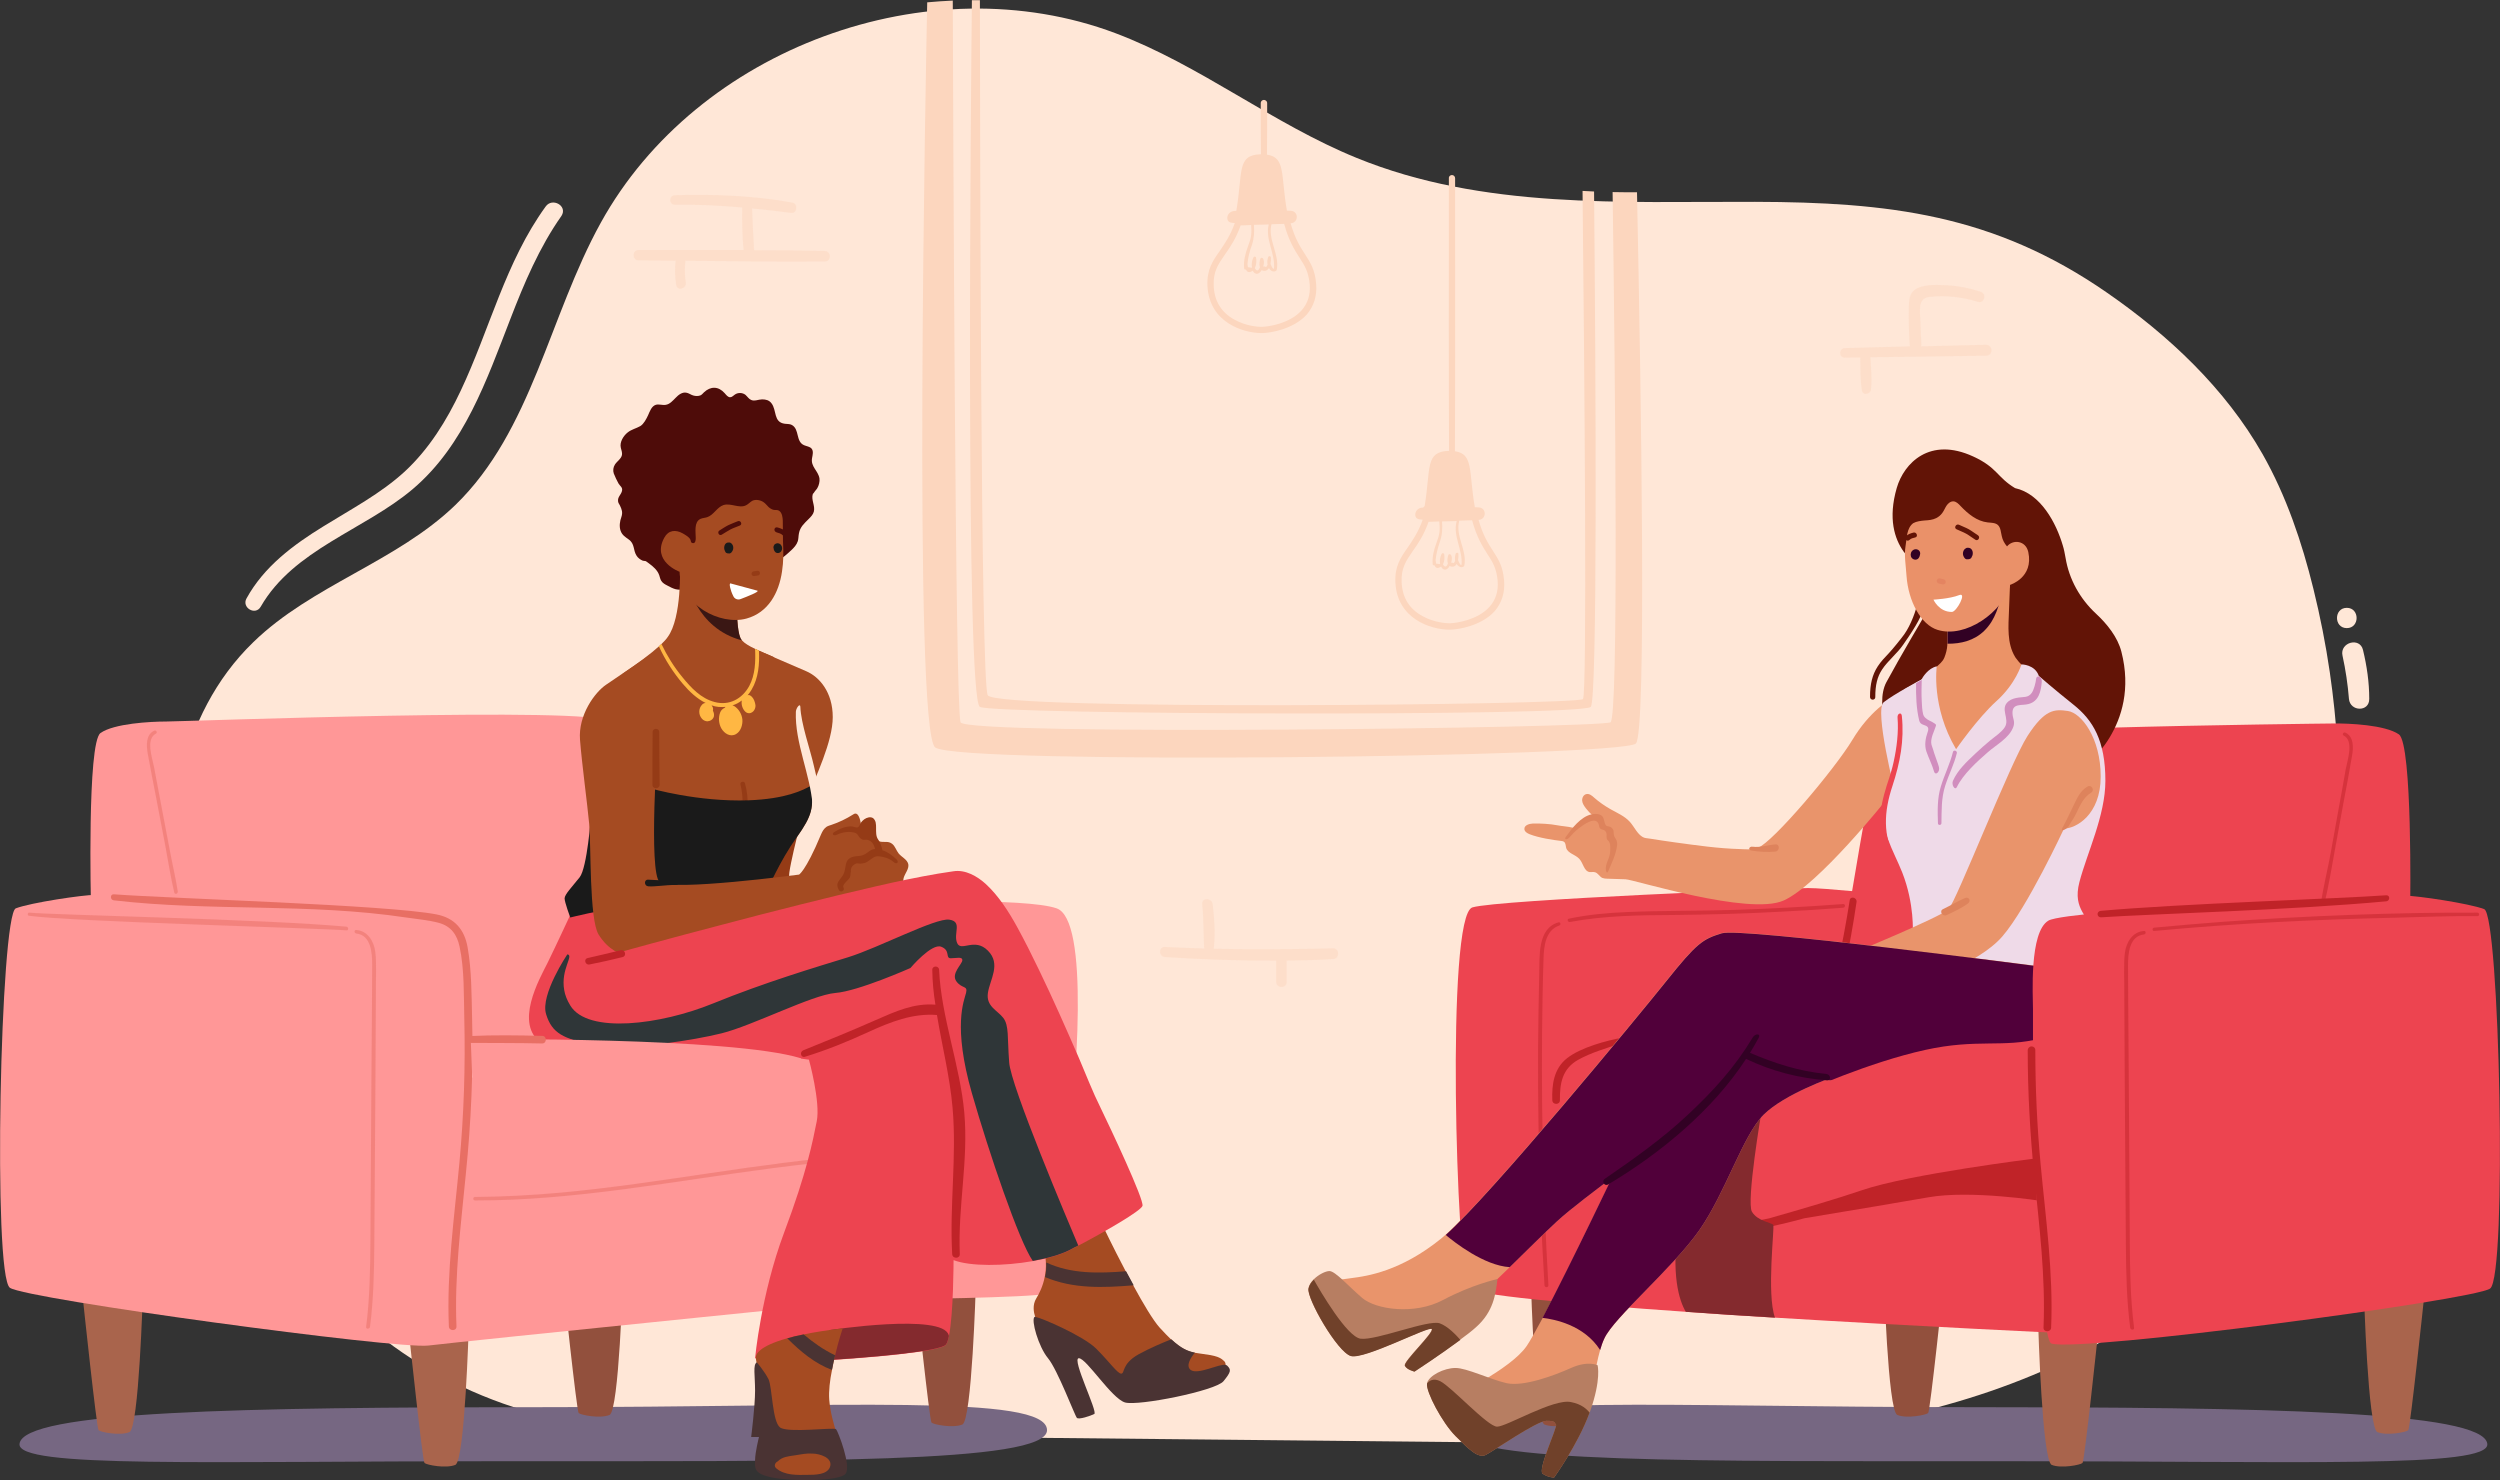 <svg width="603" height="357" viewBox="0 0 603 357" fill="none" xmlns="http://www.w3.org/2000/svg">
<rect x="0" y="0" width="603" height="357" fill="#333333" stroke="none"/>
<g clip-path="url(#clip0)">
<path d="M561.953 162.178C560.964 155.405 559.646 148.726 557.998 142.047C555.221 130.759 551.455 119.611 545.712 109.499C536.722 93.695 523.118 80.901 508.149 70.553C480.846 51.645 455.427 48.776 423.324 48.682C391.126 48.587 357.705 50.516 327.249 38.099C307.007 29.867 289.496 15.71 269.02 7.996C224.018 -8.937 168.096 11.665 144.889 53.761C132.462 76.245 128.273 103.948 109.82 121.822C95.651 135.509 75.222 141.154 61.1 154.888C42.789 172.62 39.4 199.478 40.765 223.748C42.271 249.853 57.287 269.702 67.879 292.796C79.505 318.195 106.384 336.21 134.345 342.231C150.868 345.805 167.908 345.993 184.807 346.135C243.553 346.746 302.3 347.31 361.047 347.922C390.185 348.204 419.464 348.486 448.178 343.595C476.892 338.703 505.277 328.214 527.354 309.306C548.443 291.244 555.739 260.107 560.634 233.437C564.918 209.92 565.389 185.743 561.953 162.178Z" fill="#FFE7D7"/>
<path d="M569.955 156.769C569.202 153.571 564.306 154.935 565.012 158.133C565.765 161.567 566.283 165.048 566.566 168.575C566.848 171.68 571.508 171.774 571.461 168.575C571.461 164.577 570.896 160.673 569.955 156.769Z" fill="#FFE7D7"/>
<path d="M566.048 146.61C562.894 146.61 562.894 151.501 566.048 151.501C569.202 151.501 569.202 146.61 566.048 146.61Z" fill="#FFE7D7"/>
<path d="M131.615 49.81C121.918 63.169 118.105 79.49 111.138 94.212C107.749 101.409 103.512 108.276 97.628 113.732C91.838 119.047 84.778 122.763 78.093 126.902C70.75 131.417 63.689 136.638 59.453 144.352C58.229 146.563 61.618 148.585 62.889 146.328C70.844 132.499 87.884 127.843 99.558 117.965C111.986 107.429 117.399 91.625 123.095 76.95C126.437 68.296 130.061 59.688 135.428 52.068C136.981 49.669 133.215 47.553 131.615 49.81Z" fill="#FFE7D7"/>
<path opacity="0.5" d="M479.011 83.159C473.786 83.3 468.608 83.394 463.383 83.535C463.43 83.394 463.43 83.3 463.43 83.112C463.335 81.183 463.241 79.208 463.194 77.279C463.147 75.163 462.441 71.964 465.312 71.635C469.267 71.165 473.268 71.635 477.081 72.811C478.634 73.281 479.293 70.882 477.74 70.365C475.104 69.518 472.42 68.954 469.69 68.813C467.478 68.719 464.606 68.531 462.535 69.471C460.746 70.271 460.464 71.917 460.417 73.657C460.323 76.809 460.417 79.96 460.605 83.065C460.605 83.253 460.652 83.394 460.699 83.535C455.474 83.676 450.202 83.817 444.977 83.958C443.471 84.005 443.471 86.31 444.977 86.263C446.201 86.263 447.472 86.216 448.696 86.216C448.743 88.897 448.649 91.625 449.119 94.212C449.355 95.529 451.191 95.059 451.285 93.93C451.567 91.39 451.285 88.756 451.144 86.169C460.417 86.075 469.69 85.934 478.964 85.793C480.799 85.887 480.799 83.159 479.011 83.159Z" fill="#FCD6BE"/>
<path opacity="0.5" d="M198.929 60.535C193.233 60.394 187.584 60.346 181.888 60.346C181.7 57.007 181.512 53.667 181.418 50.281C184.524 50.563 187.678 50.939 190.832 51.363C192.244 51.551 192.574 49.152 191.162 48.87C181.841 47.176 172.191 46.8 162.777 47.083C161.318 47.13 161.271 49.387 162.777 49.387C168.237 49.293 173.651 49.575 179.017 50.046C178.97 53.479 179.017 56.913 179.346 60.3C170.92 60.3 162.447 60.3 154.021 60.3C152.421 60.3 152.421 62.792 154.021 62.792C156.987 62.839 160 62.839 162.965 62.886C162.73 64.862 162.777 66.79 163.106 68.766C163.389 70.318 165.648 69.612 165.413 68.107C165.131 66.367 165.131 64.627 165.319 62.886C176.522 63.028 187.678 63.169 198.882 63.075C200.576 63.122 200.576 60.582 198.929 60.535Z" fill="#FCD6BE"/>
<path opacity="0.5" d="M321.506 228.734C311.903 228.969 302.347 229.063 292.744 228.828C293.215 225.3 292.886 221.584 292.509 218.104C292.321 216.505 289.779 216.458 289.967 218.104C290.344 221.678 290.25 225.206 290.438 228.781C287.284 228.687 284.13 228.546 280.976 228.405C279.423 228.31 279.423 230.709 280.976 230.85C289.92 231.415 298.864 231.744 307.808 231.697C307.808 231.744 307.808 231.791 307.808 231.838C307.808 233.484 307.808 235.178 307.808 236.824C307.808 238.47 310.35 238.47 310.35 236.824C310.35 235.178 310.35 233.484 310.35 231.838C310.35 231.791 310.35 231.744 310.35 231.697C314.115 231.65 317.834 231.556 321.6 231.321C323.153 231.227 323.153 228.687 321.506 228.734Z" fill="#FCD6BE"/>
<path d="M394.845 46.377C392.868 46.377 390.891 46.377 388.961 46.33C389.62 93.836 390.42 173.232 388.443 174.22C385.619 175.631 233.103 177.512 231.691 174.22C230.373 171.209 229.902 23.988 229.808 0.141C227.737 0.235 225.713 0.376 223.642 0.564C223.312 16.839 220.205 176.289 225.572 180.287C231.22 184.52 390.797 182.639 394.562 179.347C397.198 177.089 395.833 94.73 394.845 46.377Z" fill="#FCD6BE"/>
<path d="M384.489 46.189C383.547 46.142 382.606 46.095 381.712 46.048C382.182 91.108 382.841 167.588 381.806 168.622C380.394 170.033 240.117 171.445 238.234 167.682C236.54 164.342 236.398 30.056 236.351 0.047C235.692 0.047 235.08 0.047 234.421 0.047C234.186 21.636 232.821 168.763 236.351 170.504C240.117 172.385 381.335 172.856 383.689 170.504C385.336 168.811 384.912 91.531 384.489 46.189Z" fill="#FCD6BE"/>
<path d="M317.457 68.484C317.175 65.003 316.045 63.31 314.774 61.334C313.645 59.594 312.374 57.618 311.291 53.855H311.338C313.268 53.714 313.268 50.939 311.338 50.845C311.009 50.845 310.726 50.798 310.397 50.798C308.89 42.05 310.114 37.958 305.595 37.299C305.642 33.16 305.642 29.021 305.642 24.882C305.642 24.599 305.501 24.364 305.266 24.223C304.748 23.894 304.089 24.27 304.089 24.882C304.089 28.974 304.089 33.113 304.136 37.205C304.136 37.205 304.136 37.205 304.089 37.205C298.252 37.393 299.805 41.438 298.205 50.845C298.017 50.845 297.828 50.892 297.64 50.892C296.651 50.986 295.898 51.833 296.039 52.774C296.181 53.761 297.028 53.714 297.828 53.809C296.746 56.866 295.38 58.794 294.204 60.535C292.509 62.933 291.05 65.05 291.238 68.954C291.662 77.797 299.852 80.29 304.136 80.337C304.136 80.337 304.183 80.337 304.324 80.337H304.371C304.418 80.337 304.465 80.337 304.56 80.337C306.395 80.29 311.903 79.443 315.151 75.915C316.893 73.893 317.693 71.4 317.457 68.484ZM302.441 54.232L306.019 54.138C305.124 57.76 307.619 61.146 307.29 64.768C307.007 65.05 306.631 64.109 306.442 63.639C306.537 63.075 306.584 62.51 306.537 62.134C306.537 61.711 305.972 61.663 305.878 62.04C305.689 62.604 305.595 63.216 305.736 63.827C305.689 63.968 305.642 64.062 305.548 64.156C305.501 64.439 305.313 64.439 304.983 64.25C304.889 64.297 304.795 64.297 304.701 64.297C304.936 63.498 304.936 62.651 304.56 62.275C304.418 62.134 304.136 62.134 304.042 62.322C303.806 62.839 303.665 63.78 303.901 64.486C303.712 64.956 303.336 65.661 302.771 64.862C302.724 64.815 302.724 64.768 302.677 64.674C303.053 63.874 303.1 62.839 302.959 62.134C302.912 61.852 302.488 61.804 302.347 62.04C301.971 62.792 301.829 63.639 301.971 64.486C301.971 64.533 301.971 64.533 301.924 64.58C301.594 64.533 301.265 64.486 300.982 64.439C301.029 64.486 300.888 63.874 300.888 63.639C301.029 62.04 301.406 60.629 301.971 59.077C302.488 57.477 302.583 55.925 302.441 54.232ZM313.927 74.88C311.103 78.032 306.019 78.784 304.465 78.831H304.277C304.23 78.831 304.23 78.831 304.183 78.831H304.089C303.759 78.831 300.653 78.737 297.734 77.091C294.58 75.351 292.886 72.623 292.744 68.907C292.603 65.52 293.78 63.827 295.428 61.428C296.698 59.641 298.111 57.571 299.24 54.373L301.782 54.279C301.829 55.078 301.876 55.878 301.782 56.678C301.688 57.665 301.312 58.559 300.982 59.5C300.37 61.193 299.899 62.933 300.088 64.721C300.088 64.956 300.323 65.097 300.511 65.003C300.747 65.52 301.123 65.85 301.876 65.473C301.971 65.426 302.065 65.332 302.159 65.285C302.347 65.709 302.724 66.085 303.242 66.038C303.665 65.991 304.042 65.614 304.324 65.144C304.465 65.238 304.654 65.332 304.889 65.332C305.407 65.379 305.783 65.097 306.066 64.674C306.113 64.768 306.207 64.909 306.301 65.003C306.631 65.426 307.337 65.661 307.713 65.332C307.808 65.285 307.902 65.238 307.949 65.097C308.702 61.334 305.736 57.853 306.678 54.091L309.738 53.997C310.867 58.183 312.327 60.394 313.456 62.181C314.68 64.062 315.622 65.52 315.904 68.625C316.092 71.118 315.433 73.187 313.927 74.88Z" fill="#FCD6BE"/>
<path d="M362.789 140.025C362.506 136.544 361.376 134.851 360.105 132.875C358.976 131.135 357.705 129.16 356.622 125.397H356.669C358.599 125.256 358.599 122.48 356.669 122.386C356.34 122.386 356.057 122.339 355.728 122.339C354.221 113.591 355.445 109.499 350.926 108.84C351.02 93.554 350.973 64.156 350.973 48.87C350.973 47.271 350.973 45.295 350.973 42.99C350.973 42.614 350.691 42.285 350.361 42.238C349.891 42.144 349.42 42.52 349.467 42.99C349.467 45.295 349.467 47.271 349.467 48.87C349.467 64.156 349.42 93.507 349.514 108.746C349.514 108.746 349.514 108.746 349.467 108.746C343.677 108.934 345.136 112.885 343.63 122.057C343.489 122.198 343.395 122.292 343.253 122.433C343.159 122.433 343.065 122.433 342.971 122.433C341.982 122.527 341.276 123.374 341.37 124.315C341.512 125.303 342.359 125.256 343.159 125.35C342.077 128.407 340.711 130.335 339.535 132.076C337.84 134.475 336.381 136.591 336.569 140.495C336.993 149.338 345.183 151.831 349.467 151.878C349.467 151.878 349.514 151.878 349.655 151.878H349.702C349.749 151.878 349.796 151.878 349.891 151.878C351.726 151.831 357.234 150.984 360.482 147.456C362.224 145.434 363.024 142.941 362.789 140.025ZM347.819 125.773L351.35 125.679C350.361 129.254 352.856 132.593 352.527 136.215C352.244 136.497 351.868 135.556 351.679 135.086C351.774 134.522 351.821 134.004 351.774 133.628C351.774 133.252 351.256 133.205 351.115 133.534C350.926 134.098 350.879 134.71 350.973 135.274C350.926 135.415 350.879 135.509 350.785 135.603C350.738 135.839 350.55 135.886 350.267 135.697C350.173 135.744 350.079 135.744 350.032 135.744C350.267 134.945 350.267 134.145 349.891 133.769C349.749 133.628 349.467 133.628 349.373 133.816C349.137 134.333 348.996 135.227 349.232 135.933C349.043 136.403 348.714 137.061 348.149 136.309C348.102 136.262 348.102 136.215 348.055 136.121C348.431 135.368 348.478 134.333 348.337 133.675C348.29 133.393 347.867 133.346 347.725 133.581C347.349 134.333 347.207 135.133 347.349 135.98L347.302 136.074C346.972 136.027 346.69 135.98 346.36 135.933C346.407 135.98 346.313 135.368 346.266 135.133C346.407 133.581 346.784 132.217 347.302 130.665C347.866 129.018 347.961 127.466 347.819 125.773ZM359.258 146.375C356.434 149.526 351.35 150.278 349.796 150.326H349.608C349.561 150.326 349.561 150.326 349.514 150.326H349.42C349.09 150.326 345.984 150.231 343.065 148.585C339.911 146.845 338.217 144.117 338.075 140.401C337.934 137.014 339.111 135.321 340.759 132.922C342.029 131.135 343.442 129.065 344.571 125.867L347.16 125.773C347.207 126.62 347.302 127.419 347.207 128.266C347.113 129.207 346.784 130.1 346.454 130.994C345.842 132.64 345.419 134.333 345.56 136.074C345.56 136.309 345.795 136.403 345.984 136.356C346.219 136.873 346.596 137.203 347.302 136.826C347.396 136.779 347.49 136.732 347.584 136.638C347.772 137.061 348.102 137.438 348.62 137.391C349.043 137.344 349.373 137.014 349.655 136.497C349.796 136.591 349.985 136.685 350.22 136.685C350.738 136.732 351.115 136.45 351.35 136.027C351.397 136.121 351.491 136.262 351.585 136.356C351.915 136.732 352.574 136.967 352.95 136.685C353.044 136.638 353.139 136.591 353.186 136.45C353.939 132.734 350.973 129.348 351.962 125.632C351.962 125.585 351.962 125.585 351.962 125.585L355.069 125.491C356.198 129.677 357.658 131.888 358.787 133.675C360.011 135.556 360.953 137.014 361.235 140.119C361.423 142.612 360.764 144.728 359.258 146.375Z" fill="#FCD6BE"/>
<path d="M21.936 218.151C21.936 218.151 20.994 179.111 24.242 176.807C27.49 174.502 36.34 174.031 40.059 174.031C43.777 174.031 144.23 170.316 146.537 174.031C148.843 177.747 152.044 252.016 152.044 252.016L84.213 260.906L21.936 218.151Z" fill="#FF9797"/>
<path opacity="0.5" d="M40.953 205.075L39.023 194.915C38.411 191.576 37.752 188.283 37.14 184.944C36.764 182.921 35.069 178.265 37.611 176.948C38.081 176.712 37.658 176.007 37.187 176.242C35.116 177.23 35.304 179.864 35.634 181.792C36.293 185.508 37.046 189.177 37.752 192.893C38.458 196.608 39.164 200.277 39.87 203.993C40.576 207.756 41.141 211.566 42.036 215.282C42.177 215.846 42.93 215.611 42.883 215.046C42.365 211.707 41.565 208.367 40.953 205.075Z" fill="#E86F64"/>
<path d="M4.707 348.251C4.001 354.178 49.332 352.437 121.447 352.437C193.562 352.437 252.544 353.049 252.544 344.959C252.544 336.163 202.836 339.409 130.721 339.409C58.605 339.409 5.649 340.349 4.707 348.251Z" fill="#766782"/>
<path d="M235.363 310.152C235.363 310.152 234.421 342.701 232.115 343.595C229.808 344.535 225.148 343.595 224.677 343.124C224.207 342.654 220.959 311.987 220.959 311.987L235.363 310.152Z" fill="#92503D"/>
<path d="M256.64 286.07C254.804 300.557 252.733 311.705 252.074 312.034C250.191 312.975 214.416 313.445 214.416 313.445V217.68C214.416 217.68 247.319 216.458 254.851 219.092C262.712 221.773 260.029 259.542 256.64 286.07Z" fill="#FF9797"/>
<path d="M150.256 307.848C150.256 307.848 149.314 340.396 147.008 341.29C144.701 342.231 140.041 341.29 139.57 340.82C139.099 340.349 135.851 309.682 135.851 309.682L150.256 307.848Z" fill="#92503D"/>
<path d="M34.457 311.987C34.457 311.987 33.516 344.535 31.209 345.429C28.902 346.37 24.242 345.429 23.772 344.959C23.301 344.488 20.053 313.821 20.053 313.821L34.457 311.987Z" fill="#A9644C"/>
<path d="M113.068 319.889C113.068 319.889 112.127 352.437 109.82 353.331C107.514 354.272 102.854 353.331 102.383 352.861C101.912 352.39 98.664 321.723 98.664 321.723L113.068 319.889Z" fill="#A9644C"/>
<path d="M220.959 312.457C220.959 312.457 110.762 323.605 103.324 324.545C95.84 325.486 6.59 313.398 2.401 310.623C-1.789 307.848 0.094 220.503 3.813 219.092C7.532 217.68 20.1 215.846 22.877 215.846C25.654 215.846 104.266 219.092 108.926 221.867C113.586 224.642 112.645 239.975 112.645 243.221C112.645 246.466 112.645 259.965 112.645 259.965L207.496 253.945L220.959 312.457Z" fill="#FF9797"/>
<path opacity="0.5" d="M90.52 229.581C90.191 227.041 88.685 224.501 85.907 224.313C85.39 224.265 85.39 225.065 85.907 225.159C89.532 225.535 89.767 229.91 89.767 232.685C89.767 235.789 89.72 238.894 89.72 241.951C89.673 248.301 89.626 254.65 89.579 260.953C89.485 273.653 89.438 286.305 89.344 299.005C89.297 306.013 89.203 313.069 88.308 320.03C88.214 320.641 89.155 320.594 89.249 320.03C90.097 313.445 90.238 306.813 90.285 300.134C90.332 293.408 90.379 286.682 90.426 279.956C90.52 266.645 90.615 253.333 90.662 240.069C90.662 238.235 90.662 236.354 90.709 234.519C90.662 232.873 90.756 231.227 90.52 229.581Z" fill="#E86F64"/>
<path d="M113.869 245.526C113.727 239.928 113.774 234.049 112.786 228.499C112.033 224.171 109.632 221.396 105.254 220.55C93.392 218.245 41.424 216.74 27.443 215.705C26.502 215.658 26.549 217.069 27.443 217.163C50.98 219.891 74.516 217.775 97.958 221.302C100.547 221.679 103.23 221.914 105.772 222.572C108.785 223.372 110.244 225.441 110.856 228.358C112.033 233.861 111.844 239.928 111.986 245.526C112.268 257.19 111.892 268.855 110.809 280.473C109.585 293.596 107.702 306.719 108.267 319.936C108.314 321.112 110.15 321.112 110.103 319.936C109.585 307.612 111.185 295.383 112.362 283.154C113.633 270.643 114.198 258.131 113.869 245.526Z" fill="#E86F64"/>
<path opacity="0.5" d="M207.072 278.639C182.971 280.379 159.247 285.459 135.193 287.669C128.32 288.281 121.447 288.657 114.575 288.704C114.01 288.704 114.01 289.551 114.575 289.551C138.77 289.598 162.589 284.847 186.502 281.743C193.327 280.849 200.2 280.097 207.072 279.579C207.684 279.485 207.684 278.592 207.072 278.639Z" fill="#E86F64"/>
<path d="M194.457 193.175C194.457 193.175 189.891 210.202 190.361 211.566C190.832 212.93 180.853 214.999 180.853 214.999L194.457 193.175Z" fill="#953B16"/>
<path d="M181.7 156.393C181.7 156.393 191.256 160.532 194.457 161.896C197.658 163.26 200.859 166.976 200.859 172.95C200.859 178.923 196.763 187.201 194.457 193.175C192.197 199.149 184.43 197.784 184.43 197.784L181.7 156.393Z" fill="#A54B22"/>
<path d="M137.499 220.785C137.499 220.785 133.874 228.593 132.039 232.309C130.203 235.977 123.848 247.031 130.673 251.64C137.499 256.25 166.213 253.945 166.213 253.945L175.345 217.586H141.641L137.499 220.785Z" fill="#ED4450"/>
<path d="M142.536 196.891C142.536 196.891 141.641 209.308 139.805 211.613C137.97 213.918 136.181 215.752 136.181 216.693C136.181 217.633 137.546 221.302 137.546 221.302C137.546 221.302 144.842 219.468 149.408 218.997C153.974 218.527 151.244 199.666 151.244 199.666L142.536 196.891Z" fill="#1A1A1A"/>
<path d="M192.197 201.924C188.008 207.803 184.995 214.858 184.525 216.034C184.477 216.128 184.477 216.222 184.477 216.222L153.504 218.997L153.598 216.787L154.304 197.549L155.34 169.751L186.313 158.698C186.313 158.698 194.504 162.837 194.08 165.142C193.61 167.446 193.61 177.559 194.975 185.837C195.21 187.248 195.398 188.424 195.587 189.506C196.293 194.727 195.963 196.609 192.197 201.924Z" fill="#A54B22"/>
<path d="M179.676 188.895C179.488 188.283 178.452 188.565 178.593 189.177C179.017 190.917 179.158 192.611 179.111 194.351C179.111 195.103 180.194 195.292 180.288 194.539C180.429 192.658 180.194 190.729 179.676 188.895Z" fill="#953B16"/>
<path d="M192.197 201.924C188.008 207.803 184.995 214.858 184.524 216.034L153.551 216.74L147.337 216.881L154.304 197.502L156.94 190.165C156.94 190.165 168.237 193.457 180.57 193.034C189.514 192.705 193.751 190.588 195.586 189.506C196.293 194.727 195.963 196.609 192.197 201.924Z" fill="#1A1A1A"/>
<path d="M196.293 184.662C195.398 180.664 193.186 174.549 193.045 170.457C192.998 169.516 192.009 170.739 191.962 171.68C191.679 179.111 195.492 186.966 196.01 194.304C196.057 195.197 197.516 195.433 197.658 194.445C198.034 191.152 196.999 187.86 196.293 184.662Z" fill="#FFE7D7"/>
<path d="M196.528 118.529C196.716 118.247 196.999 118.012 197.14 117.73C197.517 117.118 197.752 116.131 197.658 115.425C197.375 113.544 195.492 112.603 195.869 110.486C196.01 109.734 196.246 108.84 195.775 108.229C195.351 107.711 194.598 107.664 193.939 107.382C191.868 106.488 192.903 103.525 190.973 102.49C190.456 102.208 189.844 102.302 189.279 102.208C186.502 101.832 187.396 98.963 186.078 97.269C185.513 96.517 184.713 96.329 183.818 96.329C182.971 96.329 181.983 96.846 181.182 96.47C180.617 96.235 180.288 95.67 179.817 95.247C179.111 94.683 178.028 94.635 177.275 95.153C176.899 95.388 176.569 95.811 176.146 95.811C175.581 95.858 175.157 95.247 174.78 94.824C173.274 93.13 171.391 93.13 169.791 94.635C169.367 95.059 169.179 95.388 168.52 95.482C167.955 95.576 167.343 95.482 166.825 95.247C166.402 95.059 166.072 94.824 165.601 94.73C164.613 94.494 163.671 95.2 162.965 95.952C162.259 96.658 161.553 97.505 160.565 97.646C159.764 97.787 158.917 97.41 158.164 97.646C157.175 97.975 156.752 99.151 156.328 100.139C155.904 101.032 155.292 102.255 154.445 102.773C153.457 103.337 152.327 103.572 151.432 104.278C150.397 105.077 149.408 106.629 149.738 107.994C149.879 108.558 150.114 109.169 150.02 109.734C149.832 110.675 148.843 111.239 148.326 112.039C147.902 112.697 147.808 113.497 148.043 114.202C148.326 114.955 148.796 115.896 149.173 116.601C149.55 117.26 150.256 117.542 150.02 118.435C149.785 119.376 148.938 119.846 149.079 120.928C149.126 121.305 149.314 121.54 149.502 121.869C149.973 122.857 150.256 123.562 149.879 124.691C149.502 125.726 149.314 126.949 149.691 128.031C150.067 129.065 150.773 129.489 151.621 130.1C153.174 131.182 152.656 132.687 153.551 134.051C153.88 134.569 154.445 134.992 155.01 135.227C155.292 135.321 155.434 135.274 155.669 135.321C155.951 135.415 156.281 135.745 156.516 135.886C157.552 136.638 158.587 137.532 159.011 138.755C159.152 139.178 159.246 139.695 159.482 140.072C159.811 140.636 160.423 140.965 160.988 141.248C161.6 141.577 162.212 141.906 162.871 142.094C164.142 142.424 165.601 142.141 166.872 141.765C168.379 141.342 169.885 140.824 171.391 140.26C174.357 139.131 177.275 137.908 180.335 136.92C182.218 136.309 184.195 135.745 186.172 135.603C187.914 135.462 189.561 133.91 190.832 132.734C191.491 132.123 192.15 131.417 192.433 130.524C192.621 129.912 192.574 129.207 192.715 128.595C192.998 127.09 194.033 126.196 195.069 125.162C195.587 124.644 196.104 124.127 196.293 123.421C196.669 121.963 195.587 120.552 196.057 119.141C196.246 118.953 196.387 118.765 196.528 118.529Z" fill="#4E0C09"/>
<path d="M172.38 183.297C172.38 183.297 149.879 165.189 150.067 162.602C153.739 160.062 156.893 157.757 158.964 155.876C159.152 155.688 159.388 155.499 159.576 155.311C160.188 154.7 160.706 154.182 161.035 153.665C164.519 149.009 164.001 136.591 164.001 136.591L177.746 141.906C177.746 141.906 177.699 142.988 177.699 144.54C177.699 147.503 177.793 152.066 178.593 153.9C178.687 154.088 178.782 154.276 178.97 154.465C179.582 155.17 180.712 155.829 182.077 156.487C182.359 156.628 182.689 156.769 183.018 156.91C184.101 157.381 185.325 157.898 186.501 158.416C186.925 158.604 187.349 160.203 187.396 160.673C187.443 161.144 187.537 161.661 187.584 162.32C187.961 167.964 183.301 179.629 172.38 183.297Z" fill="#A54B22"/>
<path d="M181.935 168.999C182.077 169.375 182.171 169.751 182.218 170.08C182.265 170.833 181.888 171.633 181.182 171.915C180.9 172.056 180.57 172.056 180.288 171.962C179.911 171.868 179.629 171.539 179.393 171.209C179.017 170.645 178.829 169.939 178.876 169.281C178.876 169.14 178.923 169.046 178.923 168.952C178.264 169.469 177.51 169.892 176.663 170.127C176.804 170.175 176.899 170.222 177.04 170.269C178.17 170.974 178.923 172.197 179.064 173.561C179.158 174.831 178.687 176.383 177.558 177.042C176.145 177.888 174.686 176.901 173.98 175.678C173.368 174.549 173.227 173.138 173.698 171.868C173.886 171.35 174.31 170.927 174.78 170.739C174.874 170.645 174.921 170.551 175.016 170.504C174.451 170.551 173.886 170.551 173.274 170.504C172.709 170.457 172.144 170.316 171.626 170.127C171.768 170.316 171.862 170.504 171.956 170.692C172.003 170.88 172.003 171.209 171.956 171.444C172.191 171.868 172.285 172.338 172.191 172.808C172.003 173.514 171.344 173.937 170.638 173.984C170.167 173.984 169.649 173.749 169.32 173.373C168.896 172.903 168.661 172.291 168.661 171.68C168.661 171.021 168.896 170.457 169.32 169.986C169.555 169.704 169.885 169.563 170.214 169.563C168.096 168.528 166.26 166.788 164.707 164.954C162.4 162.226 160.423 159.168 158.917 155.876C159.105 155.688 159.34 155.499 159.529 155.311C160.894 158.18 162.588 160.908 164.613 163.354C166.684 165.894 169.085 168.481 172.38 169.328C175.863 170.269 179.017 168.575 180.711 165.471C182.171 162.743 182.265 159.544 182.124 156.487C182.406 156.628 182.736 156.769 183.065 156.91C183.206 160.156 182.971 163.495 181.276 166.365C180.994 166.835 180.664 167.305 180.335 167.682C180.429 167.682 180.476 167.682 180.57 167.635C181.135 167.682 181.653 168.293 181.935 168.999Z" fill="#FFB743"/>
<path d="M178.97 154.465C178.782 154.277 178.688 154.088 178.593 153.9C177.793 152.113 177.699 147.503 177.699 144.54L165.743 140.072C165.743 140.119 167.72 151.501 178.97 154.465Z" fill="#3A1714"/>
<path d="M188.808 125.538C188.855 126.479 188.808 129.912 188.855 130.571C188.996 133.016 188.996 135.462 188.62 137.861C187.867 142.988 185.325 147.739 180.052 149.197C173.698 150.937 164.142 145.904 163.907 137.908C163.907 137.908 157.081 135.415 160.235 129.677C161.223 127.843 162.965 127.701 164.66 128.642C165.225 128.971 166.166 129.489 166.496 130.1C166.684 130.429 166.543 130.9 167.06 130.994C167.767 131.135 167.814 130.241 167.814 129.771C167.814 128.36 167.343 125.914 168.943 125.162C169.461 124.926 170.026 124.926 170.591 124.738C172.144 124.221 172.945 122.339 174.498 121.822C176.287 121.258 178.311 122.716 179.958 121.869C180.523 121.587 180.947 121.069 181.465 120.787C182.312 120.364 183.583 120.646 184.289 121.211C184.713 121.54 184.995 121.916 185.372 122.292C185.748 122.622 186.172 122.904 186.69 122.998C187.113 123.045 187.537 122.951 187.914 123.186C188.667 123.703 188.761 124.785 188.808 125.538Z" fill="#A54B22"/>
<path d="M176.475 131.135C176.287 130.947 176.051 130.806 175.769 130.853C175.722 130.853 175.722 130.853 175.675 130.853C175.675 130.853 175.675 130.853 175.628 130.853C175.628 130.853 175.628 130.853 175.581 130.853C174.686 130.947 174.451 132.217 174.875 132.922C174.922 133.11 175.016 133.252 175.157 133.346C175.298 133.44 175.487 133.487 175.675 133.487H175.722C176.146 133.581 176.428 133.299 176.616 132.969C176.993 132.405 176.946 131.605 176.475 131.135Z" fill="#1A1A1A"/>
<path d="M188.384 131.464C188.008 130.947 187.302 130.9 186.831 131.323C186.784 131.37 186.737 131.417 186.737 131.464C186.643 131.605 186.549 131.794 186.549 131.982V132.029C186.596 132.358 186.643 132.734 186.878 133.016C187.255 133.581 188.055 133.487 188.431 132.969C188.761 132.499 188.714 131.888 188.384 131.464Z" fill="#1A1A1A"/>
<path d="M183.3 138.143C183.253 137.814 182.924 137.626 182.641 137.673C182.359 137.72 182.029 137.767 181.747 137.814C181.418 137.861 181.229 138.19 181.276 138.473C181.323 138.802 181.653 138.99 181.935 138.943C182.218 138.896 182.547 138.849 182.83 138.802C183.112 138.802 183.347 138.473 183.3 138.143Z" fill="#953B16"/>
<path d="M177.934 125.726C177.181 126.055 176.428 126.29 175.675 126.667C174.921 127.043 174.262 127.513 173.556 127.937C172.897 128.313 173.415 129.348 174.074 128.971C174.78 128.548 175.486 128.078 176.192 127.701C176.899 127.325 177.699 127.09 178.452 126.761C179.158 126.479 178.64 125.397 177.934 125.726Z" fill="#4E0C09"/>
<path d="M189.702 128.313C189.043 127.701 188.384 127.466 187.584 127.231C186.737 126.949 186.454 128.125 187.302 128.407C187.82 128.548 188.384 128.689 188.808 129.113C189.467 129.677 190.361 128.924 189.702 128.313Z" fill="#4E0C09"/>
<path d="M176.24 140.73L182.689 142.471C183.254 142.706 180.241 143.882 178.64 144.493C177.934 144.775 177.134 144.446 176.852 143.741C176.193 142.471 175.722 140.542 176.24 140.73Z" fill="white"/>
<path d="M157.411 157.522C157.411 157.522 148.938 163.307 146.207 165.142C143.477 166.976 139.429 172.479 139.9 178.453C140.37 184.426 141.641 193.645 142.112 198.725C142.583 203.805 142.112 221.726 144.372 225.394C146.631 229.063 149.832 230.474 151.668 230.474C153.504 230.474 215.451 215.752 216.393 214.811C217.099 214.905 217.475 214.529 217.664 213.871C217.852 213.212 217.805 212.46 217.946 211.801C218.276 210.625 219.311 209.59 219.076 208.414C218.793 207.286 217.522 206.768 216.769 205.875C216.157 205.122 215.922 204.087 215.169 203.523C214.274 202.817 213.333 203.194 212.344 203.005C211.215 202.817 210.885 200.983 210.885 200.089C210.932 198.866 211.45 197.314 209.52 197.784C209.379 197.831 207.731 199.384 207.684 199.148C207.637 198.49 207.308 196.232 206.319 196.232C206.131 196.232 205.943 196.326 205.754 196.467C204.107 197.502 202.365 198.349 200.529 198.96C200.106 199.101 199.729 199.195 199.352 199.431C198.693 199.901 198.364 200.512 198.034 201.265C194.222 210.437 192.574 211.048 192.715 210.954C192.715 210.954 161.836 215.046 159.105 212.742C156.375 210.437 158.635 178.218 158.635 178.218L157.411 157.522Z" fill="#A54B22"/>
<path d="M216.204 207.239C215.216 206.345 214.086 205.451 212.815 205.075C212.815 205.028 212.815 204.981 212.815 204.934C212.58 204.04 212.297 203.193 211.78 202.441C211.262 201.735 211.309 200.607 211.309 199.713C211.309 199.29 211.309 198.819 211.215 198.396C211.121 197.973 210.885 197.549 210.556 197.314C209.944 196.938 209.096 197.173 208.484 197.596C208.155 197.831 207.873 198.114 207.637 198.443C207.449 198.725 207.308 199.195 207.072 199.431C206.696 199.807 205.99 199.384 205.519 199.337C203.966 199.242 202.506 199.901 201.188 200.701C200.482 201.124 201.094 201.735 201.8 201.359C202.883 200.842 204.107 200.559 205.378 200.701C207.308 200.889 206.696 201.782 207.873 202.441C208.39 202.723 208.814 202.441 209.285 202.582C210.414 202.911 210.791 203.758 211.073 204.793C211.026 204.793 210.932 204.793 210.885 204.793C209.944 204.934 209.567 205.451 208.814 205.922C207.496 206.721 206.837 206.298 205.566 206.721C203.542 207.38 204.201 209.355 203.448 210.86C202.695 212.318 201.282 212.836 202.365 214.717C202.789 215.423 203.871 214.811 203.448 214.059C203.024 213.353 204.719 212.271 205.001 211.613C205.189 211.142 205.095 210.719 205.236 210.249C205.142 209.308 205.566 208.65 206.649 208.226C206.931 208.273 207.261 208.273 207.543 208.32C208.532 208.179 208.767 208.179 209.567 207.615C210.32 207.097 210.932 206.439 211.921 206.533C213.145 206.627 214.557 207.05 215.451 207.85C216.251 208.65 217.005 207.991 216.204 207.239Z" fill="#953B16"/>
<path d="M162.071 212.46C160.47 212.365 157.929 212.271 156.328 212.177C155.292 212.13 155.34 213.682 156.328 213.777C157.929 213.918 160.329 213.447 163.059 213.447C164.095 213.447 163.154 212.507 162.071 212.46Z" fill="#1A1A1A"/>
<path d="M159.011 176.571C159.011 175.537 157.411 175.537 157.411 176.571C157.364 180.805 157.364 185.038 157.364 189.271C157.364 190.4 159.105 190.4 159.105 189.271C159.058 185.038 159.011 180.805 159.011 176.571Z" fill="#953B16"/>
<path d="M295.616 329.155C295.663 330.284 294.627 331.318 294.627 331.318C294.627 331.318 274.151 336.916 269.961 334.564C265.772 332.259 259.276 323.887 255.557 322.476C251.838 321.065 249.956 318.29 249.956 318.29C249.956 318.29 249.814 318.054 249.673 317.584C249.344 316.596 248.967 314.762 249.956 313.163C250.709 311.94 251.556 310.199 251.98 308.036C252.215 306.954 252.309 305.778 252.262 304.508C252.215 303.426 252.074 302.297 251.791 301.122C250.379 295.524 265.725 295.101 265.725 295.101C265.725 295.101 268.361 300.651 271.515 306.625C272.127 307.754 272.739 308.929 273.351 310.058C275.704 314.386 278.105 318.431 279.705 320.218C280.788 321.394 281.682 322.335 282.483 323.087C284.883 325.298 286.343 325.909 288.084 326.286C288.131 326.286 288.131 326.286 288.178 326.286C290.485 326.709 293.686 326.756 295.051 328.12C295.475 328.402 295.616 328.778 295.616 329.155Z" fill="#A54B22"/>
<path d="M295.098 333.153C293.215 335.458 274.621 339.173 271.373 338.28C268.125 337.339 262.053 327.603 260.217 327.603C258.381 327.603 264.877 340.631 263.936 341.055C262.994 341.525 260.217 342.466 259.746 341.995C259.276 341.525 255.086 330.378 252.78 327.603C250.473 324.828 248.637 318.337 249.532 317.631C249.532 317.631 249.626 317.631 249.72 317.631C251.226 317.866 261.347 322.241 264.407 325.298C267.655 328.543 269.538 331.318 270.432 331.318C271.373 331.318 270.432 329.014 274.621 326.662C277.446 325.11 280.694 323.746 282.53 323.04C284.93 325.251 286.39 325.862 288.131 326.239C288.178 326.239 288.178 326.239 288.225 326.239C287.237 327.414 285.919 329.437 287.19 330.425C288.884 331.695 293.968 328.92 295.616 329.202C295.757 329.249 295.898 329.296 295.992 329.39C296.981 330.378 296.981 330.848 295.098 333.153Z" fill="#4A3333"/>
<path d="M273.445 310.011C266.148 310.623 258.852 310.905 252.074 308.036C252.309 306.954 252.403 305.778 252.356 304.508C258.381 307.33 265.113 307.142 271.609 306.625C272.221 307.707 272.833 308.882 273.445 310.011Z" fill="#4A3333"/>
<path d="M275.563 290.868C275.139 292.091 266.525 297.077 260.076 300.463C259.323 300.839 258.57 301.216 257.911 301.592C255.745 302.674 252.592 303.567 249.108 304.179C242.188 305.402 234.045 305.496 229.997 303.944C229.997 303.944 229.997 316.973 228.867 322.335C228.679 323.275 228.443 324.028 228.161 324.357C226.796 326.05 209.426 327.509 198.458 328.167C194.363 328.402 191.162 328.543 190.032 328.543C185.843 328.543 182.124 327.603 182.124 327.603C182.124 327.603 183.536 312.269 189.091 297.406C194.692 282.543 196.057 275.111 196.999 270.454C197.94 265.798 195.116 255.591 195.116 255.591C195.116 255.591 176.852 253.098 160.141 251.734C154.069 251.264 148.232 250.935 143.524 250.935C132.886 250.935 133.686 244.209 136.04 238.846C137.593 235.319 139.806 232.356 139.806 232.356C141.359 231.932 142.959 231.462 144.513 231.039C148.608 229.91 152.703 228.781 156.846 227.652C162.542 226.1 168.237 224.595 173.98 223.09C180.335 221.396 186.737 219.75 193.139 218.151C199.258 216.599 205.378 215.141 211.497 213.73C216.393 212.601 221.335 211.566 226.278 210.719C227.502 210.531 228.726 210.343 229.95 210.155C232.821 209.684 235.692 211.331 237.764 213.212C240.87 216.081 243.271 219.844 245.295 223.513C247.178 226.947 248.92 230.427 250.614 233.955C254.004 240.963 257.158 248.113 260.264 255.262C261.959 259.213 263.512 263.305 265.442 267.162C267.702 271.818 276.034 289.457 275.563 290.868Z" fill="#ED4450"/>
<path d="M232.586 268.338C231.597 257.096 226.984 245.196 226.513 233.908C226.466 232.873 224.866 232.873 224.866 233.908C224.913 236.965 225.148 239.317 225.619 242.327C220.441 241.904 215.922 243.973 211.215 246.043C205.566 248.536 199.494 251.029 193.751 253.333C192.809 253.71 193.139 255.215 194.174 254.886C199.399 253.286 204.483 251.217 209.473 248.912C214.745 246.513 220.111 244.35 225.995 244.82C227.219 252.299 229.102 259.636 229.761 267.209C230.797 278.968 229.008 290.727 229.667 302.486C229.714 303.661 231.55 303.661 231.503 302.486C231.032 290.727 233.621 280.05 232.586 268.338Z" fill="#C02328"/>
<path d="M260.076 300.416C259.323 300.792 258.57 301.169 257.911 301.545C255.745 302.627 252.592 303.52 249.108 304.132C245.813 299.475 238.517 277.98 234.421 263.681C229.761 247.407 232.539 241.386 233.009 239.505C233.48 237.624 232.068 238.564 230.703 236.73C229.291 234.849 232.115 232.544 232.115 231.603C232.115 230.662 230.703 231.133 229.338 231.133C227.925 231.133 229.338 229.251 227.031 228.358C224.725 227.417 219.594 233.484 219.594 233.484C219.594 233.484 207.025 239.082 201.471 239.505C195.869 239.975 181.465 247.407 174.027 249.241C170.638 250.088 165.507 251.029 160.188 251.687C153.88 252.44 147.384 252.816 143.336 252.016C135.899 250.605 133.121 249.241 131.709 244.585C130.297 239.928 136.84 230.192 136.84 230.192C138.535 230.38 135.192 233.767 136.087 238.8C136.275 239.975 136.746 241.198 137.546 242.515C141.736 249.477 159.388 247.172 171.956 242.045C184.525 236.918 197.046 233.202 204.53 230.898C211.968 228.593 225.666 221.349 228.961 221.82C232.209 222.29 229.903 225.065 230.844 227.417C231.785 229.722 235.033 226.006 238.281 229.298C241.529 232.544 238.752 236.26 238.281 239.505C237.811 242.75 240.588 243.691 242 245.526C243.412 247.407 242.942 250.182 243.412 256.203C243.695 261.753 257.628 294.631 260.076 300.416Z" fill="#2F3638"/>
<path d="M149.691 229.204C147.055 229.863 144.372 230.474 141.735 231.086C140.7 231.321 141.171 232.826 142.159 232.638C144.842 232.12 147.478 231.509 150.161 230.85C151.244 230.568 150.773 228.922 149.691 229.204Z" fill="#C02328"/>
<path d="M228.867 322.288C228.678 323.228 228.443 323.981 228.161 324.31C226.796 326.003 209.426 327.461 198.458 328.12L200.011 320.829C200.011 320.829 227.455 316.643 228.82 322.052C228.867 322.146 228.867 322.193 228.867 322.288Z" fill="#842A2E"/>
<path d="M200.011 337.574C200.482 343.595 203.259 348.721 203.259 351.967C203.259 355.212 194.88 357.094 188.384 356.153C181.888 355.212 185.607 345.476 185.607 341.76C185.607 338.044 185.607 333.388 184.195 332.024C182.783 330.613 182.312 328.308 182.312 327.367C182.312 326.709 182.971 324.733 189.844 322.805C190.973 322.476 192.291 322.146 193.798 321.864C196.34 321.347 199.446 320.829 203.259 320.406C203.259 320.406 202.271 323.275 201.423 326.944C201.141 328.073 200.906 329.249 200.67 330.472C200.153 332.965 199.87 335.552 200.011 337.574Z" fill="#A54B22"/>
<path d="M201.659 344.724C201.188 344.206 190.032 345.711 188.149 344.3C186.266 342.889 186.266 334.564 185.372 332.682C184.43 330.801 182.547 328.59 182.547 328.59C181.559 329.155 182.124 331.742 182.124 335.458C182.124 339.173 181.182 346.605 181.182 346.605H183.065C183.065 346.605 182.124 350.321 182.124 352.202C182.124 354.084 181.653 355.448 186.313 356.388C190.973 357.329 202.6 357.329 203.965 355.448C205.378 353.613 202.13 345.241 201.659 344.724ZM200.152 353.942C199.399 355.73 196.481 355.73 194.88 355.73C192.338 355.777 189.326 355.918 187.255 354.178C186.548 353.613 186.972 352.767 187.584 352.484C188.714 351.356 190.173 351.261 191.726 351.026C193.139 350.791 194.551 350.509 195.963 350.603C197.611 350.603 201.094 351.591 200.152 353.942Z" fill="#4A3333"/>
<path d="M201.423 326.897C201.141 328.026 200.906 329.202 200.67 330.425C196.528 328.873 193.092 326.003 189.891 322.805C191.02 322.476 192.338 322.146 193.845 321.864C196.198 323.84 198.646 325.58 201.423 326.897Z" fill="#4A3333"/>
<path d="M113.539 250.652C113.539 250.652 176.569 250.088 193.186 255.262L193.986 265.092L114.01 262.788L113.539 250.652Z" fill="#FF9797"/>
<path d="M130.768 249.853C124.931 249.712 119.047 249.618 113.21 249.9C112.174 249.947 112.127 251.546 113.21 251.546C119.047 251.593 124.931 251.546 130.768 251.687C131.944 251.687 131.944 249.853 130.768 249.853Z" fill="#E86F64"/>
<path opacity="0.5" d="M83.554 223.513C63.642 221.679 12.662 220.691 7.061 220.126C6.637 220.079 6.543 220.832 6.967 220.879C16.805 222.29 77.858 223.889 83.554 224.407C84.119 224.501 84.119 223.56 83.554 223.513Z" fill="#E86F64"/>
<path d="M599.94 348.251C600.646 354.178 555.315 352.437 483.2 352.437C411.085 352.437 352.103 353.049 352.103 344.959C352.103 336.163 401.812 339.409 473.927 339.409C546.042 339.409 598.999 340.349 599.94 348.251Z" fill="#766782"/>
<path d="M369.284 310.152C369.284 310.152 370.226 342.701 372.532 343.595C374.839 344.535 379.499 343.595 379.97 343.124C380.441 342.654 383.689 311.987 383.689 311.987L369.284 310.152Z" fill="#92503D"/>
<path d="M454.392 307.848C454.392 307.848 455.333 340.396 457.64 341.29C459.946 342.231 464.606 341.29 465.077 340.82C465.548 340.349 468.796 309.682 468.796 309.682L454.392 307.848Z" fill="#92503D"/>
<path d="M570.19 311.987C570.19 311.987 571.132 344.535 573.438 345.429C575.745 346.37 580.405 345.429 580.876 344.959C581.347 344.488 584.595 313.821 584.595 313.821L570.19 311.987Z" fill="#A9644C"/>
<path d="M491.626 319.889C491.626 319.889 492.568 352.437 494.874 353.331C497.181 354.272 501.841 353.331 502.312 352.861C502.782 352.39 506.03 321.723 506.03 321.723L491.626 319.889Z" fill="#A9644C"/>
<path d="M497.887 266.221L496.945 321.535C496.945 321.535 462.959 319.936 428.172 317.819C420.923 317.396 413.674 316.926 406.66 316.408C378.84 314.48 355.116 312.363 354.033 310.576C351.397 306.201 348.62 220.691 355.163 218.856C361.659 216.975 431.891 214.2 436.08 214.2C440.27 214.2 453.309 215.611 453.309 215.611L477.504 263.493L497.887 266.221Z" fill="#ED4450"/>
<path d="M391.597 250.229C387.454 250.982 381.288 252.628 377.946 255.262C374.792 257.755 374.274 261.612 374.415 265.375C374.462 266.55 376.251 266.55 376.251 265.375C376.204 261.282 376.816 257.802 380.629 255.638C383.83 253.851 387.407 252.863 390.844 251.687C391.785 251.405 392.538 250.041 391.597 250.229Z" fill="#C02328"/>
<path opacity="0.5" d="M375.875 222.478C370.744 223.983 371.403 230.803 371.261 234.943C371.12 241.01 371.026 247.125 370.979 253.192C370.932 265.28 371.12 277.369 371.544 289.457C371.779 296.324 372.109 303.144 372.532 310.011C372.58 310.623 373.474 310.623 373.474 310.011C372.109 286.917 371.638 263.822 372.062 240.681C372.109 237.53 372.203 234.378 372.297 231.227C372.391 228.216 372.768 224.36 376.11 223.231C376.581 223.09 376.392 222.29 375.875 222.478Z" fill="#C02328"/>
<path opacity="0.5" d="M444.554 218.057C435.798 218.715 427.042 219.186 418.287 219.468C409.72 219.75 401.105 219.609 392.538 219.985C387.831 220.173 383.077 220.597 378.416 221.584C377.899 221.679 378.134 222.478 378.652 222.384C387.031 220.832 395.504 220.738 403.977 220.691C412.591 220.597 421.206 220.362 429.773 219.891C434.668 219.656 439.611 219.327 444.506 218.95C445.165 218.95 445.165 218.01 444.554 218.057Z" fill="#C02328"/>
<path d="M490.826 279.438C490.826 279.438 460.417 283.201 449.167 287.058C443.424 289.033 434.292 291.714 426.666 293.878C421.959 294.866 417.251 295.76 412.497 296.559C411.603 296.7 411.791 298.252 412.732 298.158C420.311 297.359 427.89 295.854 435.28 293.831C446.86 291.903 459.523 289.786 465.077 288.798C475.292 286.964 492.521 289.692 492.521 289.692L490.826 279.438Z" fill="#C02328"/>
<path d="M428.125 317.819C420.876 317.396 413.627 316.925 406.613 316.408C405.013 313.68 402.988 307.518 404.871 294.584C407.649 275.064 424.877 268.103 424.877 268.103C424.877 268.103 421.158 289.927 422.571 292.279C423.983 294.584 427.231 294.866 427.702 295.43C428.078 295.948 426.054 312.081 428.125 317.819Z" fill="#842A2E"/>
<path d="M581.347 218.48C581.347 218.48 581.912 179.441 578.616 177.136C575.321 174.831 566.519 174.455 562.8 174.502C559.081 174.549 455.992 175.631 453.686 179.347C451.379 183.062 440.647 252.769 440.647 252.769L519.399 261.8L581.347 218.48Z" fill="#ED4450"/>
<path opacity="0.5" d="M562.188 205.592L564.024 195.386C564.636 192.046 565.248 188.754 565.813 185.414C566.189 183.392 567.837 178.688 565.295 177.418C564.824 177.183 565.248 176.477 565.719 176.713C567.79 177.7 567.649 180.334 567.319 182.263C566.707 185.979 566.001 189.647 565.295 193.363C564.636 197.079 563.93 200.748 563.271 204.464C562.612 208.226 561.623 213.918 560.729 217.634C560.588 218.198 559.834 217.963 559.882 217.398C560.352 214.059 561.623 208.885 562.188 205.592Z" fill="#C02328"/>
<path d="M446.154 217.116C445.307 222.572 444.271 228.028 443.094 233.437C442.859 234.566 444.601 235.037 444.836 233.908C446.013 228.499 447.001 223.043 447.802 217.539C447.943 216.505 446.342 216.034 446.154 217.116Z" fill="#C02328"/>
<path d="M451.709 168.763C451.332 168.763 451.05 168.481 451.05 168.105C451.05 164.954 451.615 162.743 452.885 160.767C453.639 159.592 454.627 158.557 455.616 157.522C456.51 156.581 458.675 153.9 459.334 152.96C460.888 150.749 462.206 147.221 462.582 145.058C462.63 144.681 463.147 145.716 463.477 145.763C463.853 145.81 464.089 146.139 463.995 146.516C463.618 148.867 460.7 153.148 459.052 155.499C458.346 156.534 457.452 157.475 456.557 158.416C455.616 159.403 454.674 160.391 453.968 161.473C452.791 163.26 452.321 165.236 452.321 168.105C452.368 168.481 452.038 168.763 451.709 168.763Z" fill="#621406"/>
<path d="M463.995 137.25C463.995 137.25 453.215 132.499 457.499 117.683C459.24 111.709 465.454 105.265 475.951 110.11C481.788 112.791 481.647 115.096 486.025 117.73C492.238 119.094 495.957 126.149 497.557 131.605C497.84 132.499 498.028 133.534 498.216 134.569C499.064 139.743 501.7 144.446 505.56 148.021C508.196 150.467 510.785 153.665 511.679 157.193C516.292 175.16 502.547 185.085 502.547 185.085L456.745 180.71C456.745 180.71 451.944 170.222 455.004 164.53C458.063 158.839 464.324 148.256 464.324 148.256L463.995 137.25Z" fill="#621406"/>
<path d="M489.696 175.631C486.401 178.923 481.929 181.087 477.222 181.087C473.315 181.087 472.562 187.248 469.69 184.709C466.866 182.216 465.124 178.218 463.383 174.972C462.488 173.326 461.688 172.056 461.923 170.175C462.206 168.058 462.535 166.129 463.759 164.342C464.654 163.072 465.783 161.99 466.96 160.956C467.76 160.203 468.561 159.639 468.984 158.604C469.361 157.663 469.643 156.581 469.69 155.594C469.737 154.653 469.643 153.853 469.69 152.865C469.69 152.301 469.643 152.254 469.643 151.737C469.69 149.761 469.69 148.209 469.69 148.209L475.81 144.916L484.848 140.072C484.754 142.518 484.659 144.916 484.565 147.362C484.424 151.031 484.047 155.123 486.024 158.416C486.119 158.557 486.213 158.745 486.354 158.886C487.107 159.968 488.096 160.814 489.131 161.661C490.073 162.461 491.061 163.213 492.003 163.919C492.897 164.577 493.886 165.33 494.262 166.365C495.486 169.516 491.767 173.608 489.696 175.631Z" fill="#EB9367"/>
<path d="M478.587 152.16C476.186 154.512 472.938 155.311 469.737 155.264C469.784 154.465 469.69 153.712 469.737 152.818C469.737 152.254 469.69 152.207 469.69 151.69C469.737 149.714 469.737 148.162 469.737 148.162L475.857 144.869L483.153 142.471C482.023 146.139 481.411 149.385 478.587 152.16Z" fill="#320124"/>
<path d="M460.04 128.736C459.852 129.771 459.758 130.853 459.617 131.699C459.24 133.957 459.711 136.591 459.852 138.896C460.276 145.011 463.336 150.702 467.337 151.925C474.068 154.041 483.106 147.645 484.848 141.06C484.848 141.06 490.544 139.319 489.225 133.158C488.614 130.335 485.507 130.053 484.095 131.794C483.483 131.088 483.012 130.241 482.824 129.301C482.588 128.36 482.588 127.278 481.882 126.62C481.223 126.055 480.282 126.102 479.434 126.008C476.845 125.726 474.68 123.939 472.891 122.057C472.421 121.54 471.856 120.975 471.197 120.928C470.491 120.881 469.879 121.399 469.502 121.963C469.126 122.528 468.89 123.186 468.466 123.75C468.09 124.268 467.572 124.691 467.007 124.973C466.16 125.397 465.171 125.491 464.23 125.538C463.289 125.632 462.3 125.726 461.453 126.196C460.652 126.808 460.276 127.701 460.04 128.736Z" fill="#EA9169"/>
<path d="M473.927 132.405C474.162 132.217 474.398 132.076 474.68 132.123C474.727 132.123 474.727 132.123 474.774 132.123C474.774 132.123 474.774 132.123 474.821 132.123C474.821 132.123 474.821 132.123 474.868 132.123C475.857 132.264 476.092 133.581 475.575 134.334C475.528 134.522 475.433 134.663 475.245 134.757C475.104 134.851 474.868 134.898 474.68 134.898H474.633C474.162 134.992 473.88 134.71 473.692 134.334C473.315 133.769 473.409 132.875 473.927 132.405Z" fill="#320124"/>
<path d="M461.17 132.922C461.594 132.405 462.347 132.311 462.865 132.781C462.912 132.828 462.959 132.875 462.959 132.922C463.1 133.064 463.147 133.252 463.147 133.487C463.147 133.534 463.147 133.534 463.147 133.581C463.1 133.957 463.006 134.286 462.771 134.616C462.347 135.18 461.5 135.086 461.076 134.522C460.747 134.051 460.794 133.346 461.17 132.922Z" fill="#320124"/>
<g opacity="0.5">
<path opacity="0.5" d="M467.148 139.978C467.243 139.648 467.572 139.46 467.902 139.507C468.231 139.601 468.561 139.695 468.843 139.743C469.173 139.837 469.361 140.166 469.314 140.495C469.22 140.824 468.89 141.012 468.561 140.965C468.231 140.871 467.902 140.777 467.619 140.73C467.29 140.636 467.054 140.307 467.148 139.978Z" fill="#D25C48"/>
</g>
<path d="M472.515 126.573C473.268 126.949 474.115 127.231 474.868 127.654C475.622 128.078 476.328 128.642 477.081 129.113C477.74 129.536 477.128 130.618 476.469 130.194C475.716 129.724 475.01 129.16 474.256 128.736C473.503 128.313 472.656 128.031 471.903 127.654C471.197 127.325 471.809 126.243 472.515 126.573Z" fill="#621406"/>
<path d="M459.664 129.395C460.182 128.83 460.841 128.642 461.547 128.454C462.3 128.266 462.724 129.442 461.97 129.63C461.5 129.771 460.982 129.818 460.605 130.194C460.04 130.806 459.099 129.959 459.664 129.395Z" fill="#621406"/>
<path d="M466.348 144.634C466.348 144.634 470.255 144.446 472.515 143.552C474.539 142.706 471.95 147.55 470.82 147.597C467.666 147.644 466.348 144.634 466.348 144.634Z" fill="white"/>
<path d="M454.863 193.034C454.863 193.034 438.575 213.494 430.196 217.21C421.818 220.926 393.904 212.083 392.068 212.083C390.561 212.083 389.149 211.942 387.643 211.942C387.266 211.942 386.843 211.895 386.466 211.754C385.807 211.425 385.43 210.578 384.724 210.39C384.301 210.249 383.83 210.39 383.406 210.343C382.041 210.108 381.9 208.226 380.959 207.192C380.017 206.11 378.181 205.875 377.758 204.51C377.616 203.993 377.663 203.335 377.24 203.052C377.004 202.864 376.722 202.864 376.44 202.817C374.651 202.629 371.073 202.065 368.955 201.218C368.343 200.983 367.684 200.56 367.684 199.948C367.637 199.054 368.814 198.678 369.755 198.631C371.403 198.584 373.945 198.725 375.592 199.054C376.816 199.29 378.087 199.337 379.264 199.619C379.405 199.666 379.499 199.666 379.64 199.666C379.829 199.619 379.97 199.525 380.111 199.384C381.335 198.302 382.747 197.408 384.254 196.797C383.595 196.232 383.03 195.621 382.512 194.962C382.088 194.398 381.665 193.786 381.618 193.128C381.57 192.422 381.947 191.67 382.653 191.529C383.359 191.388 383.971 191.905 384.489 192.375C385.713 193.457 387.078 194.398 388.49 195.197C390.091 196.091 391.832 196.844 393.056 198.161C394.186 199.337 395.033 201.547 396.634 202.065C397.057 202.206 397.622 202.206 398.093 202.3C400.07 202.629 402.094 202.911 404.071 203.193C409.249 203.899 414.427 204.652 419.652 204.793C421.017 204.84 422.665 205.028 423.983 204.51C427.702 203.099 442.577 185.461 446.766 178.5C450.955 171.539 455.616 168.763 457.922 167.352C460.229 165.941 459.334 184.567 459.334 184.567L454.863 193.034Z" fill="#E9946B"/>
<path d="M390.044 203.899C390.091 203.476 390.044 203.052 389.902 202.676C389.714 202.253 389.385 201.924 389.29 201.5C389.196 201.124 389.243 200.748 389.196 200.418C389.102 199.901 388.631 199.431 388.067 199.337C387.878 199.29 387.69 199.29 387.502 199.195C387.266 199.054 387.172 198.772 387.078 198.537C386.843 197.784 386.843 196.938 386.042 196.561C385.383 196.232 384.583 196.279 383.877 196.42C381.288 196.985 379.17 199.76 377.663 201.876C377.193 202.535 377.993 202.629 378.511 202.018C379.264 201.171 380.017 200.371 380.911 199.713C381.853 199.007 384.913 196.656 385.619 198.866C385.713 199.195 385.713 199.572 385.948 199.807C386.184 200.089 386.607 200.089 386.89 200.23C387.172 200.371 387.36 200.607 387.455 200.936C387.596 201.406 387.407 201.971 387.596 202.394C387.69 202.629 387.925 202.77 388.067 202.958C388.396 203.429 388.396 204.04 388.396 204.605C388.396 205.451 388.349 206.063 388.067 206.862C387.784 207.662 387.36 208.461 387.313 209.308C387.313 209.637 387.313 209.967 387.455 210.296C387.502 210.343 387.502 210.437 387.596 210.437C387.737 210.484 387.831 210.343 387.878 210.202C388.726 208.226 389.808 206.016 390.044 203.899Z" fill="#DE835C"/>
<path d="M428.219 203.664C426.384 203.805 424.595 204.463 422.759 204.228C421.865 204.087 421.535 205.028 422.477 205.169C424.359 205.451 426.289 205.592 428.219 205.404C429.302 205.263 429.349 203.57 428.219 203.664Z" fill="#DE835C"/>
<path d="M463.665 163.778C463.665 163.778 456.698 167.493 454.345 169.375C452.038 171.256 457.122 191.199 457.122 191.199L462.253 183.297L463.665 163.778Z" fill="#EFDAE8"/>
<path d="M503.912 224.877C503.441 229.063 496.475 235.554 496.475 235.554L459.287 230.427L461.358 225.065C461.358 225.065 461.829 218.104 458.817 210.437C456.745 205.216 453.121 199.666 454.58 194.116C456.039 188.565 459.617 183.156 459.052 174.031C458.581 166.553 459.287 166.318 459.287 166.318L462.112 164.718L463.43 163.966C463.43 163.966 463.43 163.919 463.477 163.872C463.712 163.401 465.077 161.144 467.148 160.72C467.148 160.72 465.736 170.457 471.809 180.71C471.809 180.71 476.94 173.279 481.553 169.093C486.213 164.907 487.578 160.25 487.578 160.25C487.578 160.25 490.826 160.25 491.767 163.025C491.767 163.025 495.486 166.271 500.146 169.986C504.807 173.702 507.819 178.594 507.819 188.33C507.819 196.703 503.394 205.733 501.559 212.742C499.723 219.797 504.383 220.691 503.912 224.877Z" fill="#EFDAE8"/>
<path d="M456.463 189.553C458.299 183.956 459.334 178.594 458.722 172.667C458.628 171.68 457.593 172.056 457.687 173.091C457.969 176.524 457.498 180.381 456.745 183.768C456.039 187.013 455.286 188.471 454.439 191.67C452.98 197.079 452.791 203.57 455.71 208.414C456.322 209.402 457.781 208.509 457.263 207.521C454.062 201.5 454.392 195.809 456.463 189.553Z" fill="#ED4450"/>
<path d="M471.055 181.369C470.349 184.238 468.984 186.872 468.137 189.694C467.243 192.563 467.337 195.574 467.431 198.584C467.431 199.101 468.231 199.101 468.278 198.584C468.325 195.527 468.231 192.516 469.172 189.553C470.02 186.872 471.338 184.379 471.997 181.604C472.044 181.04 471.197 180.805 471.055 181.369Z" fill="#D18EBE"/>
<path d="M491.108 163.778C491.014 164.624 490.59 166.412 490.026 167.164C489.178 168.34 488.049 168.058 486.919 168.246C486.024 168.387 485.177 168.575 484.471 169.14C482.212 170.927 484.895 173.42 483.53 175.442C482.682 176.712 481.223 177.606 480.093 178.547C478.822 179.582 477.598 180.71 476.375 181.839C474.35 183.768 472.185 185.743 471.055 188.33C470.632 189.271 471.526 190.776 471.997 189.835C473.503 186.731 476.939 183.627 479.481 181.416C481.458 179.676 484.659 177.982 485.601 175.348C486.119 173.937 485.412 173.326 485.412 171.962C485.365 169.516 487.719 170.269 489.32 169.798C491.767 169.14 492.285 166.741 492.473 164.483C492.615 163.26 491.25 162.602 491.108 163.778Z" fill="#D18EBE"/>
<path d="M466.489 186.072C466.019 184.426 465.218 182.921 464.653 181.275C464.136 179.77 464.418 178.076 464.936 176.618C465.077 176.242 465.171 175.819 465.03 175.489C464.842 175.113 464.371 174.972 463.947 174.831C463.383 174.643 463.053 174.361 462.912 173.796C462.206 170.88 462.112 167.776 462.159 164.765L463.477 164.013C463.477 164.013 463.477 163.966 463.524 163.919C463.477 165.659 463.43 167.399 463.524 169.14C463.571 170.174 463.618 171.256 463.853 172.244C464.042 172.997 464.701 173.467 465.36 173.796C465.783 173.984 466.207 174.219 466.631 174.502C466.772 174.596 466.913 174.69 466.96 174.878C466.96 174.972 466.96 175.066 466.913 175.16C466.678 175.913 466.348 176.618 466.113 177.324C465.877 178.076 465.689 178.876 465.877 179.629C465.972 180.052 466.207 180.475 466.301 180.899C466.442 181.369 466.583 181.886 466.772 182.357C467.054 183.25 467.431 184.097 467.666 184.991C467.996 186.167 466.819 187.201 466.489 186.072Z" fill="#D18EBE"/>
<path d="M446.719 230.004C446.719 230.004 468.09 221.161 469.973 219.327C471.856 217.445 484.848 184.003 489.037 177.512C493.227 171.021 495.533 171.021 498.781 171.491C502.029 171.962 506.689 177.982 506.689 187.295C506.689 196.608 500.664 199.854 497.84 199.854C497.84 199.854 488.99 218.903 482.965 225.865C476.939 232.826 462.253 237.247 462.253 237.247L446.719 230.004Z" fill="#E9946B"/>
<path d="M503.535 189.694C501.794 190.682 501.041 192.422 500.193 194.163C498.969 196.655 498.734 197.314 497.416 199.76C496.898 200.748 498.499 200.089 499.064 199.101C500.193 197.173 499.958 197.878 500.946 195.856C501.794 194.069 502.641 192.234 504.43 191.152C505.277 190.588 504.477 189.177 503.535 189.694Z" fill="#DE835C"/>
<path d="M473.974 216.599C472.138 217.398 470.443 218.433 468.655 219.28C467.666 219.75 468.513 221.161 469.502 220.738C471.291 219.891 473.174 219.044 474.727 217.869C475.48 217.257 474.868 216.222 473.974 216.599Z" fill="#DE835C"/>
<path d="M442.765 257.002L441.917 259.871C441.917 259.871 430.432 263.869 425.395 268.855C420.358 273.888 416.263 287.575 409.861 296.747C403.459 305.872 389.29 317.772 386.984 322.805C386.56 323.699 386.231 324.639 385.948 325.627C384.63 330.19 384.301 335.411 382.418 338.797C380.111 342.889 354.504 337.903 352.715 336.963C350.879 336.069 364.153 330.566 368.249 324.639C369.049 323.464 370.414 321.018 372.109 317.866C378.887 305.026 390.655 280.285 390.655 280.285L419.417 246.937L442.765 257.002Z" fill="#E9946B"/>
<path d="M383.547 340.396C383.5 340.49 383.453 340.631 383.406 340.726C380.629 348.392 374.839 356.388 374.839 356.388C374.839 356.388 373.474 356.388 372.109 355.495C370.744 354.601 375.78 344.065 375.31 343.595C374.839 343.124 375.31 342.701 373.003 342.701C370.697 342.701 360.199 349.992 358.364 350.932C356.528 351.826 354.268 349.568 351.067 346.37C347.913 343.218 343.912 335.693 344.195 333.717C344.195 333.67 344.195 333.623 344.195 333.623C344.665 331.789 348.29 329.954 351.067 329.954C353.798 329.954 359.305 332.682 363.4 333.623C367.496 334.517 374.839 331.789 378.934 329.954C383.03 328.12 385.336 329.296 385.336 329.296C385.336 329.296 386.278 332.635 383.547 340.396Z" fill="#B77E62"/>
<path d="M383.406 340.726C380.629 348.392 374.839 356.388 374.839 356.388C374.839 356.388 373.474 356.388 372.109 355.495C370.744 354.601 375.78 344.065 375.31 343.595C374.839 343.124 375.31 342.701 373.003 342.701C370.697 342.701 360.199 349.992 358.364 350.932C356.528 351.826 354.268 349.568 351.067 346.37C347.913 343.218 343.912 335.693 344.195 333.717C344.713 333.059 345.701 332.306 347.396 333.153C350.126 334.517 358.834 344.112 361.094 344.112C363.4 344.112 374.792 337.245 378.934 338.186C381.429 338.656 382.747 339.879 383.406 340.726Z" fill="#70412A"/>
<path d="M442.765 257.002L441.917 259.871C441.917 259.871 430.432 263.869 425.395 268.855C420.358 273.888 416.263 287.575 409.861 296.747C403.459 305.872 389.29 317.772 386.984 322.805C386.56 323.699 386.231 324.639 385.948 325.627C382.088 319.56 374.839 318.196 372.062 317.866C378.84 305.026 390.608 280.285 390.608 280.285L419.417 246.937L442.765 257.002Z" fill="#51003A"/>
<path d="M492.756 265.327C492.756 265.327 468.561 263.916 448.602 261.612C428.596 259.307 421.629 254.65 421.629 254.65C421.629 254.65 415.557 261.612 407.649 269.043C399.74 276.475 382.088 288.563 375.545 294.584C372.391 297.5 368.155 301.733 364.154 305.637C359.917 309.776 355.869 313.586 353.468 315.232C348.808 318.478 337.652 321.723 331.626 320.359C325.601 318.948 319.999 309.212 319.999 309.212C319.999 309.212 322.306 308.741 326.025 308.271C329.743 307.801 337.887 306.625 347.631 298.723C347.961 298.441 348.29 298.158 348.667 297.829C359.776 287.905 394.609 245.667 401.812 236.683C409.249 227.37 410.661 226.476 415.274 225.065C419.935 223.654 491.061 232.967 491.061 232.967L492.756 265.327Z" fill="#E9946B"/>
<path d="M361.188 308.506C360.764 312.222 360.199 316.408 356.01 320.124C355.021 321.018 353.703 322.052 352.197 323.134C347.396 326.709 341.135 330.801 341.135 330.801C341.135 330.801 339.252 330.331 338.829 329.39C338.358 328.449 345.795 321.488 345.325 320.547C344.854 319.607 329.037 327.979 325.789 327.038C322.541 326.098 315.104 313.116 315.575 310.764C315.716 309.964 316.234 309.212 316.846 308.6C318.07 307.377 319.764 306.578 320.659 306.578C322.071 306.578 325.319 310.294 328.567 313.069C331.815 315.844 341.135 317.255 348.102 313.539C355.069 309.823 361.188 308.506 361.188 308.506Z" fill="#B77E62"/>
<path d="M352.244 323.181C347.443 326.756 341.182 330.848 341.182 330.848C341.182 330.848 339.299 330.378 338.876 329.437C338.405 328.496 345.842 321.535 345.372 320.594C344.901 319.654 329.084 328.026 325.836 327.085C322.588 326.144 315.151 313.163 315.622 310.811C315.763 310.011 316.281 309.259 316.893 308.647C318.446 311.422 324.895 322.476 328.19 322.899C331.909 323.369 344.477 318.242 347.254 319.183C349.232 319.889 351.256 322.052 352.244 323.181Z" fill="#70412A"/>
<path d="M492.756 265.327C492.756 265.327 468.561 263.916 448.602 261.612C428.596 259.307 421.629 254.65 421.629 254.65C421.629 254.65 415.557 261.612 407.649 269.043C399.74 276.475 382.088 288.563 375.545 294.584C372.391 297.5 368.155 301.733 364.154 305.637C357.94 305.261 350.785 299.616 348.714 297.876C359.823 287.952 394.657 245.714 401.859 236.73C409.296 227.417 410.708 226.523 415.321 225.112C419.982 223.701 491.108 233.014 491.108 233.014L492.756 265.327Z" fill="#51003A"/>
<path d="M440.458 259.025C433.962 258.413 428.078 256.485 422.1 253.945C422.853 252.722 423.559 251.499 424.218 250.276C424.736 249.241 423.371 249.241 422.759 250.229C418.428 257.472 413.25 263.117 407.084 268.902C400.917 274.688 394.045 279.532 387.078 284.33C386.231 284.894 386.984 286.211 387.878 285.694C400.494 278.168 412.968 267.914 421.159 255.403C427.278 258.366 433.915 260.059 440.647 260.577C441.823 260.624 441.541 259.119 440.458 259.025Z" fill="#320124"/>
<path d="M435.327 263.211C435.327 263.211 450.673 256.25 464.371 253.239C476.94 250.464 483.012 252.816 492.285 250.464C501.558 248.112 493.65 272.289 493.65 272.289L434.151 270.407L435.327 263.211Z" fill="#ED4450"/>
<path d="M494.827 324.075C502.029 326.144 596.457 313.633 600.599 310.811C604.789 308.036 602.906 220.691 599.187 219.28C595.468 217.869 582.9 216.034 580.123 216.034C577.345 216.034 498.734 219.28 494.074 222.055C489.414 224.83 490.355 240.163 490.355 243.409C490.355 246.654 490.355 260.154 490.355 260.154C490.355 260.154 491.579 323.181 494.827 324.075Z" fill="#ED4450"/>
<path opacity="0.5" d="M512.526 229.816C512.856 227.276 514.362 224.736 517.139 224.548C517.657 224.501 517.657 225.3 517.139 225.394C513.515 225.771 513.28 230.145 513.28 232.92C513.28 236.024 513.327 239.129 513.327 242.186C513.374 248.536 513.421 254.886 513.468 261.188C513.562 273.888 513.609 286.541 513.703 299.24C513.75 306.248 513.844 313.304 514.739 320.265C514.833 320.877 513.891 320.829 513.797 320.265C512.95 313.68 512.809 307.048 512.762 300.369C512.715 293.643 512.668 286.917 512.62 280.191C512.526 266.88 512.432 253.569 512.385 240.305C512.385 238.47 512.385 236.589 512.338 234.754C512.385 233.108 512.291 231.462 512.526 229.816Z" fill="#C02328"/>
<path d="M490.026 252.393C489.508 252.393 489.084 252.816 489.084 253.333C489.084 263.399 489.649 273.418 490.638 283.436C491.861 295.665 493.415 307.895 492.897 320.218C492.85 321.394 494.686 321.394 494.733 320.218C495.298 307.001 493.415 293.878 492.191 280.755C491.344 271.63 490.92 262.505 490.92 253.333C490.92 252.769 490.543 252.393 490.026 252.393Z" fill="#C02328"/>
<path d="M575.556 215.94C563.93 216.787 525.848 217.963 506.642 219.703C506.219 219.75 505.889 220.126 505.936 220.55C505.983 221.02 506.36 221.302 506.83 221.255C518.552 220.456 552.962 219.515 575.556 217.398C576.498 217.304 576.545 215.893 575.556 215.94Z" fill="#C02328"/>
<path opacity="0.5" d="M597.54 220.126C578.569 220.032 555.786 220.926 536.157 222.337C530.649 222.76 525.095 223.231 519.587 223.748C519.069 223.795 519.069 224.595 519.587 224.548C539.217 222.713 557.622 221.82 577.628 221.349C583.182 221.208 591.985 220.879 597.54 220.973C598.104 221.02 598.104 220.126 597.54 220.126Z" fill="#C02328"/>
</g>
<defs>
<clipPath id="clip0">
<rect width="603" height="357" fill="white" transform="translate(0 -0)"/>
</clipPath>
</defs>
</svg>

